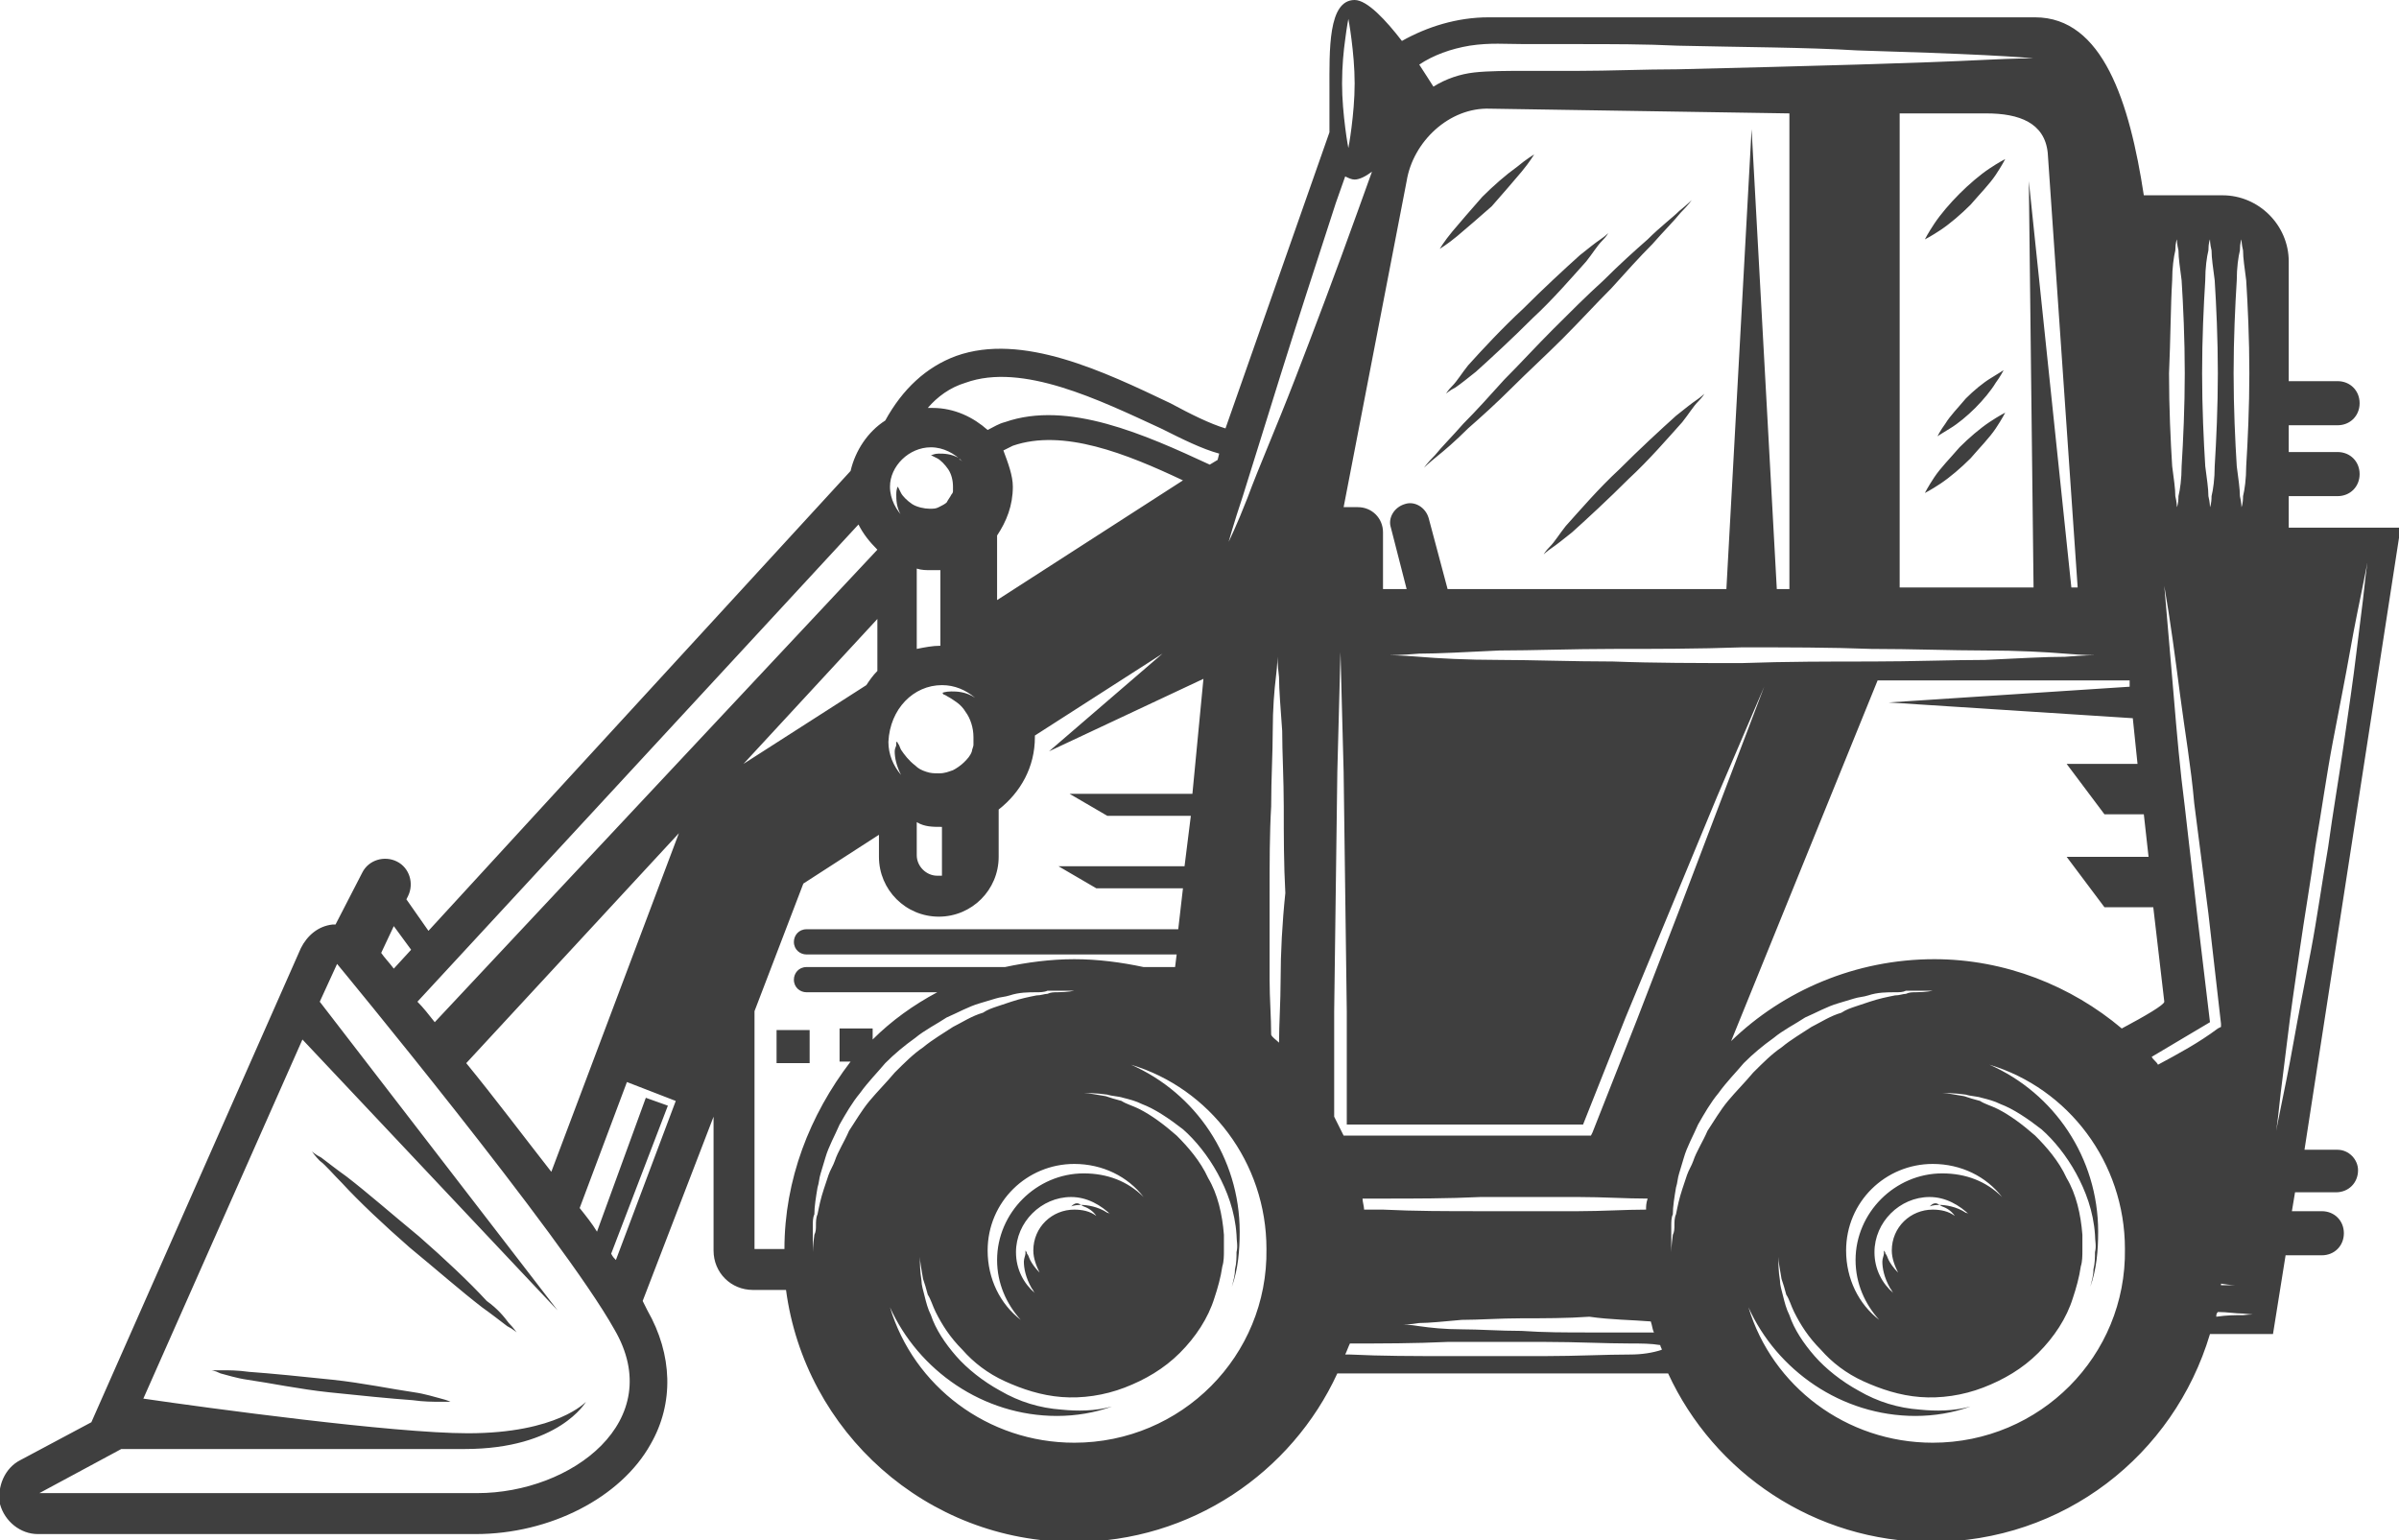 <svg version="1.1" id="图层_1" x="0px" y="0px" width="152.3px" height="97.8px" viewBox="0 0 152.3 97.8" enable-background="new 0 0 152.3 97.8" xml:space="preserve" xmlns="http://www.w3.org/2000/svg" xmlns:xlink="http://www.w3.org/1999/xlink" xmlns:xml="http://www.w3.org/XML/1998/namespace">
  <path fill="#3F3F3F" d="M148.4,73h-2.1l6.1-39.5h-7.1v-2h3.1c0.8,0,1.4-0.6,1.4-1.4s-0.6-1.4-1.4-1.4h-3.1V27h3.1
	c0.8,0,1.4-0.6,1.4-1.4s-0.6-1.4-1.4-1.4h-3.1v-7.6c0-2.3-1.9-4.2-4.2-4.2h-5c-0.9-5.9-2.6-11.3-6.9-11.3H94.5c-2,0-3.9,0.6-5.5,1.5
	C88,1.3,86.8,0,86,0c-1.7,0-1.6,3.2-1.6,5.7c0,0.9,0,1.8,0,2.7l-6.6,18.8c-1-0.3-2.2-0.9-3.5-1.6c-4.2-2-9.4-4.5-13.6-3
	c-1.9,0.7-3.4,2.1-4.5,4.1c-1.1,0.7-1.9,1.9-2.2,3.2L27.2,59.1l-1.4-2l0.1-0.2c0.4-0.8,0.1-1.8-0.7-2.2c-0.8-0.4-1.8-0.1-2.2,0.7
	l-1.7,3.3c-0.1,0-0.1,0-0.2,0c-0.9,0.1-1.6,0.7-2,1.5L5.8,90.3l-4.5,2.4c-1,0.5-1.5,1.7-1.3,2.8c0.3,1.1,1.3,1.9,2.4,1.9h27.8
	c4.7,0,9.2-2.3,11.1-5.7c1.5-2.6,1.4-5.7-0.2-8.5c-0.1-0.2-0.2-0.4-0.3-0.6l4.5-11.7v8.5c0,1.4,1.1,2.5,2.5,2.5h2.1
	c1.2,9,8.9,16,18.3,16c7.4,0,13.8-4.4,16.7-10.7h21c2.9,6.3,9.3,10.7,16.7,10.7c8.4,0,15.4-5.5,17.7-13.2h4l0.8-5h2.3
	c0.8,0,1.4-0.6,1.4-1.4s-0.6-1.4-1.4-1.4h-1.9l0.2-1.2h2.6c0.8,0,1.4-0.6,1.4-1.4C149.7,73.6,149.1,73,148.4,73z M142,17.8
	c0-0.8,0.1-1.5,0.2-1.9c0-0.5,0.1-0.7,0.1-0.7s0,0.3,0.1,0.7c0,0.5,0.1,1.1,0.2,1.9c0.1,1.6,0.2,3.7,0.2,5.9c0,2.1-0.1,4.3-0.2,5.9
	c0,0.8-0.1,1.5-0.2,1.9c0,0.5-0.1,0.7-0.1,0.7s0-0.3-0.1-0.7c0-0.5-0.1-1.1-0.2-1.9c-0.1-1.6-0.2-3.7-0.2-5.9S141.9,19.4,142,17.8z
	 M141.9,81.6c0,0-0.3,0-0.9,0v-0.1C141.6,81.6,141.9,81.6,141.9,81.6z M140,17.8c0-0.8,0.1-1.5,0.2-1.9c0-0.5,0.1-0.7,0.1-0.7
	s0,0.3,0.1,0.7c0,0.5,0.1,1.1,0.2,1.9c0.1,1.6,0.2,3.7,0.2,5.9c0,2.1-0.1,4.3-0.2,5.9c0,0.8-0.1,1.5-0.2,1.9c0,0.5-0.1,0.7-0.1,0.7
	s0-0.3-0.1-0.7c0-0.5-0.1-1.1-0.2-1.9c-0.1-1.6-0.2-3.7-0.2-5.9S139.9,19.4,140,17.8z M137.9,17.8c0-0.8,0.1-1.5,0.2-1.9
	c0-0.5,0.1-0.7,0.1-0.7s0,0.3,0.1,0.7c0,0.5,0.1,1.1,0.2,1.9c0.1,1.6,0.2,3.7,0.2,5.9c0,2.1-0.1,4.3-0.2,5.9c0,0.8-0.1,1.5-0.2,1.9
	c0,0.5-0.1,0.7-0.1,0.7s0-0.3-0.1-0.7c0-0.5-0.1-1.1-0.2-1.9c-0.1-1.6-0.2-3.7-0.2-5.9C137.8,21.5,137.8,19.4,137.9,17.8z M133,41.6
	c0,0-0.7,0-1.9,0.1c-1.2,0-3,0.1-5.1,0.2c-2.1,0-4.6,0.1-7.2,0.1s-5.4,0-8.2,0.1c-2.8,0-5.6,0-8.2-0.1c-2.6,0-5.1-0.1-7.2-0.1
	s-3.9-0.1-5.1-0.2c-1.2-0.1-1.9-0.1-1.9-0.1s0.7,0,1.9-0.1c1.2,0,3-0.1,5.1-0.2c2.1,0,4.6-0.1,7.2-0.1s5.4,0,8.2-0.1
	c2.8,0,5.6,0,8.2,0.1c2.6,0,5.1,0.1,7.2,0.1s3.9,0.1,5.1,0.2C132.3,41.6,133,41.6,133,41.6z M130,9.7l1.9,27.6h-0.4l-2.7-25.8
	l0.3,25.8h-8.5V7.2h5.5C128.2,7.2,129.8,7.8,130,9.7z M93.3,2.9c1.3-0.2,2.3-0.1,3.5-0.1c1.1,0,2.2,0,3.3,0c2.2,0,4.4,0,6.4,0.1
	c4.2,0.1,8.1,0.1,11.4,0.3c3.3,0.1,6.1,0.2,8.1,0.3c2,0.1,3.1,0.2,3.1,0.2s-1.1,0-3.1,0.1s-4.7,0.2-8.1,0.3
	c-3.3,0.1-7.3,0.2-11.4,0.3c-2.1,0-4.3,0.1-6.4,0.1c-1.1,0-2.2,0-3.3,0c-1.1,0-2.3,0-3.2,0.1C92.7,4.7,91.8,5,91,5.5
	c-0.2-0.3-0.5-0.8-0.9-1.4C91,3.5,92.1,3.1,93.3,2.9z M89.3,11.5C89.7,9,92,6.8,94.6,6.9l19,0.3v30.2h-0.8l-1.6-29.2l-1.6,29.2H91.9
	l-1.2-4.5c-0.2-0.7-0.9-1.1-1.5-0.9c-0.7,0.2-1.1,0.9-0.9,1.5l1,3.9h-1.5v-3.6c0-0.9-0.7-1.6-1.6-1.6h-0.9L89.3,11.5z M85.4,2.5
	c0.1-0.8,0.2-1.3,0.2-1.3s0.1,0.5,0.2,1.3S86,4.3,86,5.3s-0.1,2-0.2,2.8s-0.2,1.3-0.2,1.3s-0.1-0.5-0.2-1.3s-0.2-1.8-0.2-2.8
	C85.2,4.2,85.3,3.2,85.4,2.5z M61.3,24.3c3.6-1.3,8.5,1.1,12.4,2.9c1.4,0.7,2.6,1.3,3.7,1.6l-0.1,0.4l-0.5,0.3
	c-4.1-1.9-9-4.1-13-2.7c-0.4,0.1-0.7,0.3-1.1,0.5c-0.9-0.8-2.1-1.4-3.5-1.4c-0.1,0-0.2,0-0.3,0C59.5,25.2,60.3,24.6,61.3,24.3z
	 M63.7,28.6c0.2-0.1,0.4-0.2,0.6-0.3c3.2-1.1,7.2,0.5,10.8,2.2l-11.8,7.6V34c0.6-0.9,1-1.9,1-3.1C64.3,30.2,64,29.4,63.7,28.6z
	 M59.1,28.4c0.8,0,1.5,0.4,2,0.9c-0.1-0.1-0.2-0.1-0.2-0.2c-0.5-0.3-1-0.3-1.3-0.3s-0.4,0.1-0.5,0.1c0,0,0.2,0.1,0.4,0.2
	s0.5,0.4,0.7,0.7c0.2,0.3,0.3,0.7,0.3,1.1V31c0,0.1,0,0.2,0,0.2c0,0.1-0.1,0.2-0.1,0.2c-0.1,0.2-0.2,0.3-0.3,0.5
	c-0.1,0.1-0.3,0.2-0.5,0.3c-0.2,0.1-0.3,0.1-0.6,0.1s-0.8-0.1-1.1-0.3s-0.6-0.5-0.7-0.7c-0.1-0.2-0.2-0.4-0.2-0.4s-0.1,0.1-0.1,0.5
	c0,0.3,0,0.8,0.3,1.3c0,0.1,0.1,0.2,0.2,0.2c-0.5-0.5-0.9-1.2-0.9-2C56.5,29.6,57.7,28.4,59.1,28.4z M58.2,36.1
	c0.3,0.1,0.6,0.1,0.9,0.1c0.2,0,0.4,0,0.6,0V41c-0.5,0-1,0.1-1.5,0.2V36.1L58.2,36.1z M59.8,43.5c0.8,0,1.5,0.3,2.1,0.8
	c-0.6-0.4-1.2-0.4-1.5-0.4c-0.4,0-0.6,0.1-0.6,0.1s0.1,0,0.1,0.1c0.1,0,0.2,0.1,0.4,0.2c0.3,0.2,0.7,0.4,1,0.9
	c0.3,0.4,0.5,1,0.5,1.6c0,0.1,0,0.2,0,0.2c0,0.1,0,0.2,0,0.3s-0.1,0.3-0.1,0.4c-0.1,0.3-0.3,0.5-0.5,0.7s-0.5,0.4-0.7,0.5
	c-0.3,0.1-0.5,0.2-0.9,0.2c-0.3,0-0.5,0-0.8-0.1s-0.5-0.2-0.7-0.4c-0.4-0.3-0.7-0.7-0.9-1c-0.1-0.2-0.1-0.3-0.2-0.4
	c0-0.1-0.1-0.1-0.1-0.1s0,0.1,0,0.2c0,0.1-0.1,0.2-0.1,0.4c0,0.4,0.1,0.9,0.4,1.5c-0.5-0.6-0.8-1.3-0.8-2.1
	C56.5,45,58,43.5,59.8,43.5z M59.8,52.5v3.1c-0.1,0-0.2,0-0.3,0c-0.7,0-1.3-0.6-1.3-1.3v-2.1C58.7,52.5,59.2,52.5,59.8,52.5z
	 M25,58.8l1.1,1.5L25,61.5c-0.3-0.4-0.6-0.7-0.8-1L25,58.8z M30.3,94.8c-6,0-27.8,0-27.8,0L7.7,92c0,0,15.8,0,21.8,0s7.7-3,7.7-3
	s-1.8,2-7.5,2c-4.7,0-16.5-1.6-20.6-2.2L19.2,66l16.2,17.2L20.3,63.6l1.1-2.4c0,0,14.3,17.3,17.6,23.2
	C42.4,90.2,36.3,94.8,30.3,94.8z M39.1,80c-0.1-0.1-0.2-0.2-0.3-0.4l3.6-9.4L41,69.7l-3.1,8.5c-0.3-0.5-0.7-1-1.1-1.5l3-8l3.1,1.2
	L39.1,80z M35,74.4c-1.8-2.3-3.6-4.7-5.4-6.9l13.5-14.6L35,74.4z M27.6,64.9c-0.4-0.5-0.7-0.9-1.1-1.3l28-30.3
	c0.3,0.6,0.7,1.1,1.2,1.6L27.6,64.9z M47.2,48.5l8.5-9.2v3.3c-0.3,0.3-0.5,0.6-0.7,0.9L47.2,48.5z M49.8,79.3h-1.9V64.2l3.1-8.1
	l4.8-3.1v1.4c0,2.1,1.7,3.8,3.8,3.8s3.8-1.7,3.8-3.8v-3c1.4-1.1,2.3-2.7,2.3-4.6v-0.1l8.1-5.2l-7.2,6.2l9.8-4.6l-0.7,7.3h-7.8
	l2.4,1.4h5.3L75.2,55h-8l2.4,1.4h5.5L74.8,59H51.2c-0.5,0-0.8,0.4-0.8,0.8c0,0.5,0.4,0.8,0.8,0.8h23.5l-0.1,0.8h-2
	c-1.4-0.3-2.9-0.5-4.4-0.5s-3,0.2-4.4,0.5H51.2c-0.5,0-0.8,0.4-0.8,0.8c0,0.5,0.4,0.8,0.8,0.8h8.3c-1.5,0.8-2.9,1.8-4.1,3v-0.7h-2.1
	v2.1H54C51.4,70.8,49.8,74.9,49.8,79.3z M53.9,71.8c-0.3,0.7-0.7,1.3-0.9,1.9c-0.1,0.3-0.3,0.6-0.4,0.9c-0.1,0.3-0.2,0.6-0.3,0.9
	c-0.2,0.6-0.3,1.1-0.4,1.6c-0.1,0.2-0.1,0.5-0.1,0.7s0,0.4-0.1,0.6c-0.1,0.7-0.1,1.1-0.1,1.1s0-0.4,0-1.1c0-0.2,0-0.4,0-0.6
	s0-0.5,0.1-0.7c0-0.5,0.1-1.1,0.2-1.7c0.1-0.3,0.1-0.6,0.2-0.9c0.1-0.3,0.2-0.7,0.3-1c0.2-0.7,0.6-1.4,0.9-2.1
	c0.4-0.7,0.8-1.4,1.3-2c0.5-0.7,1.1-1.3,1.6-1.9c0.6-0.6,1.2-1.1,1.9-1.6c0.6-0.5,1.4-0.9,2-1.3c0.7-0.3,1.4-0.7,2.1-0.9
	c0.3-0.1,0.7-0.2,1-0.3s0.6-0.1,0.9-0.2c0.6-0.2,1.2-0.2,1.7-0.2c0.2,0,0.5,0,0.7-0.1c0.2,0,0.4,0,0.6,0c0.7,0,1.1,0,1.1,0
	S67.8,63,67.1,63c-0.2,0-0.4,0-0.6,0.1c-0.2,0-0.4,0.1-0.7,0.1c-0.5,0.1-1,0.2-1.6,0.4c-0.3,0.1-0.6,0.2-0.9,0.3
	c-0.3,0.1-0.6,0.2-0.9,0.4c-0.7,0.2-1.3,0.6-1.9,0.9c-0.6,0.4-1.3,0.8-1.9,1.3c-0.6,0.4-1.2,1-1.8,1.6c-0.5,0.6-1.1,1.2-1.6,1.8
	C54.7,70.5,54.3,71.2,53.9,71.8z M68.4,76.4c0.1,0,0.2,0.1,0.4,0.2c0.3,0.1,0.6,0.3,0.8,0.6c-0.4-0.3-0.9-0.4-1.4-0.4
	c-1.4,0-2.6,1.1-2.6,2.6c0,0.5,0.2,1,0.4,1.4c-0.3-0.3-0.5-0.6-0.6-0.8c-0.1-0.2-0.1-0.3-0.2-0.4c0-0.1-0.1-0.2-0.1-0.2s0,0.1,0,0.2
	S65,79.9,65,80.1c0,0.4,0.1,1,0.5,1.7c0.1,0.1,0.1,0.2,0.2,0.3c-0.7-0.6-1.2-1.5-1.2-2.6c0-1.9,1.6-3.5,3.5-3.5c1,0,1.9,0.5,2.6,1.2
	c-0.1-0.1-0.2-0.2-0.3-0.2c-0.6-0.4-1.3-0.5-1.7-0.5c-0.4,0-0.6,0.1-0.6,0.1C68.2,76.4,68.3,76.4,68.4,76.4z M68.8,74.5
	c-3,0-5.5,2.5-5.5,5.5c0,1.5,0.6,2.8,1.5,3.8c-1.3-1-2.1-2.6-2.1-4.4c0-3.1,2.5-5.5,5.5-5.5c1.8,0,3.4,0.8,4.4,2.1
	C71.6,75,70.3,74.5,68.8,74.5z M68.2,91.6C62.7,91.6,58,88,56.5,83c1.8,4,5.9,6.9,10.6,6.9c1.2,0,2.4-0.2,3.5-0.6
	c-1.1,0.3-2.2,0.3-3.2,0.2c-1.4-0.1-2.7-0.5-3.9-1.2c-1.1-0.6-2.1-1.4-2.8-2.2c-0.7-0.8-1.3-1.7-1.6-2.6c-0.2-0.4-0.3-0.8-0.4-1.2
	c-0.1-0.4-0.2-0.7-0.2-1c-0.1-0.6-0.1-1.1-0.1-1.5c0-0.3,0-0.5,0-0.5s0,0.2,0,0.5s0.1,0.8,0.2,1.4c0.1,0.3,0.2,0.6,0.3,1
	c0.2,0.3,0.3,0.7,0.5,1.1c0.4,0.8,0.9,1.6,1.7,2.4c0.7,0.8,1.6,1.5,2.7,2c1.1,0.5,2.3,0.9,3.6,1c1.3,0.1,2.7-0.1,4-0.6
	s2.5-1.2,3.5-2.2s1.8-2.2,2.2-3.5c0.2-0.6,0.4-1.3,0.5-2c0.1-0.3,0.1-0.7,0.1-1s0-0.7,0-1c-0.1-1.3-0.4-2.6-1-3.6
	c-0.5-1.1-1.3-2-2-2.7c-0.8-0.7-1.6-1.3-2.4-1.7c-0.4-0.2-0.8-0.3-1.1-0.5c-0.4-0.1-0.7-0.2-1-0.3c-0.6-0.1-1.1-0.2-1.4-0.2
	s-0.5,0-0.5,0s0.2,0,0.5,0s0.8,0,1.5,0.1c0.3,0.1,0.7,0.1,1,0.2c0.4,0.1,0.8,0.2,1.2,0.4c0.8,0.3,1.7,0.9,2.6,1.6
	c0.8,0.7,1.6,1.7,2.2,2.8c0.6,1.1,1.1,2.4,1.2,3.9c0,0.4,0.1,0.7,0,1.1c0,0.3,0,0.7-0.1,1.1c0,0.4-0.1,0.7-0.2,1.1
	c0.4-1.1,0.5-2.3,0.5-3.5c0-4.7-2.8-8.8-6.9-10.6c5,1.5,8.6,6.2,8.6,11.7C80.5,86.1,75,91.6,68.2,91.6z M81.3,62.2
	c0,1.4-0.1,2.8-0.1,4c-0.2-0.2-0.4-0.3-0.5-0.5c0-1.1-0.1-2.3-0.1-3.5c0-1.8,0-3.7,0-5.5c0-1.9,0-3.8,0.1-5.5c0-1.8,0.1-3.4,0.1-4.8
	c0-1.4,0.1-2.6,0.2-3.4c0.1-0.8,0.1-1.3,0.1-1.3s0,0.5,0.1,1.3c0,0.8,0.1,2,0.2,3.4c0,1.4,0.1,3.1,0.1,4.8c0,1.8,0,3.7,0.1,5.5
	C81.4,58.6,81.3,60.5,81.3,62.2z M79.2,31.6c-0.7,1.8-1.2,2.8-1.2,2.8s0.3-1.1,0.9-2.9c0.6-1.9,1.4-4.5,2.4-7.7s2.2-6.9,3.5-10.9
	c0.2-0.6,0.4-1.1,0.6-1.7c0.2,0.1,0.4,0.2,0.6,0.2c0.3,0,0.7-0.2,1.1-0.5c-0.3,0.8-0.6,1.7-0.9,2.5c-1.4,3.9-2.8,7.6-4,10.7
	S79.9,29.7,79.2,31.6z M103.5,86c-1.6,0-3.4,0.1-5.4,0.1s-4.1,0-6.2,0s-4.2,0-6.2-0.1c-0.1,0-0.2,0-0.3,0c0.1-0.2,0.2-0.5,0.3-0.7
	l0,0c2,0,4.1,0,6.2-0.1c2.1,0,4.2,0,6.2,0s3.8,0.1,5.4,0.1c0.7,0,1.3,0,1.9,0.1c0,0.1,0.1,0.2,0.1,0.3C104.9,85.9,104.2,86,103.5,86
	z M104.5,76.8c-1.3,0-2.8,0.1-4.3,0.1c-2,0-4.1,0-6.2,0s-4.2,0-6.2-0.1c-0.4,0-0.8,0-1.2,0c0-0.2-0.1-0.5-0.1-0.7c0.4,0,0.9,0,1.3,0
	c2,0,4.1,0,6.2-0.1c2.1,0,4.2,0,6.2,0c1.6,0,3,0.1,4.4,0.1C104.5,76.4,104.5,76.6,104.5,76.8z M104.8,83.9c0.1,0.3,0.1,0.5,0.2,0.7
	c-1.3,0-2.7,0-4.1,0c-1.5,0-2.9,0-4.3-0.1c-1.4,0-2.7-0.1-3.8-0.1c-1.1,0-2-0.1-2.7-0.2c-0.6-0.1-1-0.1-1-0.1s0.4,0,1-0.1
	c0.6,0,1.6-0.1,2.7-0.2c1.1,0,2.4-0.1,3.8-0.1s2.9,0,4.3-0.1C102.3,83.8,103.6,83.8,104.8,83.9z M103.9,64.8l-2.8,7.1l-0.1,0.2h-0.3
	h-7.8h-7.6c-0.2-0.4-0.4-0.8-0.6-1.2v-6.7l0.1-7.6l0.1-7.6l0.2-7.6l0.2,7.6l0.1,7.6l0.1,7.6v7.2h7.4h7.6l2.7-6.8l2.9-7l2.9-7l3-7
	l-2.7,7.1l-2.7,7.1L103.9,64.8z M108.4,71.8c-0.3,0.7-0.7,1.3-0.9,1.9c-0.1,0.3-0.3,0.6-0.4,0.9s-0.2,0.6-0.3,0.9
	c-0.2,0.6-0.3,1.1-0.4,1.6c-0.1,0.2-0.1,0.5-0.1,0.7s0,0.4-0.1,0.6c-0.1,0.7-0.1,1.1-0.1,1.1s0-0.4,0-1.1c0-0.2,0-0.4,0-0.6
	s0-0.5,0.1-0.7c0-0.5,0.1-1.1,0.2-1.7c0.1-0.3,0.1-0.6,0.2-0.9s0.2-0.7,0.3-1c0.2-0.7,0.6-1.4,0.9-2.1c0.4-0.7,0.8-1.4,1.3-2
	c0.5-0.7,1.1-1.3,1.6-1.9c0.6-0.6,1.2-1.1,1.9-1.6c0.6-0.5,1.4-0.9,2-1.3c0.7-0.3,1.4-0.7,2.1-0.9c0.3-0.1,0.7-0.2,1-0.3
	s0.6-0.1,0.9-0.2c0.6-0.2,1.2-0.2,1.7-0.2c0.3,0,0.5,0,0.7-0.1c0.2,0,0.4,0,0.6,0c0.7,0,1.1,0,1.1,0s-0.4,0.1-1.1,0.1
	c-0.2,0-0.4,0-0.6,0.1c-0.2,0-0.4,0.1-0.7,0.1c-0.5,0.1-1,0.2-1.6,0.4c-0.3,0.1-0.6,0.2-0.9,0.3s-0.6,0.2-0.9,0.4
	c-0.7,0.2-1.3,0.6-1.9,0.9c-0.6,0.4-1.3,0.8-1.9,1.3c-0.6,0.4-1.2,1-1.8,1.6c-0.5,0.6-1.1,1.2-1.6,1.8
	C109.2,70.5,108.8,71.2,108.4,71.8z M122.9,76.4c0.1,0,0.2,0.1,0.4,0.2c0.3,0.1,0.6,0.3,0.8,0.6c-0.4-0.3-0.9-0.4-1.4-0.4
	c-1.4,0-2.6,1.1-2.6,2.6c0,0.5,0.2,1,0.4,1.4c-0.3-0.3-0.5-0.6-0.6-0.8c-0.1-0.2-0.1-0.3-0.2-0.4c0-0.1-0.1-0.2-0.1-0.2s0,0.1,0,0.2
	s-0.1,0.3-0.1,0.5c0,0.4,0.1,1,0.5,1.7c0.1,0.1,0.1,0.2,0.2,0.3c-0.7-0.6-1.2-1.5-1.2-2.6c0-1.9,1.6-3.5,3.5-3.5
	c1,0,1.9,0.5,2.6,1.2c-0.1-0.1-0.2-0.2-0.3-0.2c-0.6-0.4-1.3-0.5-1.7-0.5c-0.4,0-0.6,0.1-0.6,0.1C122.7,76.4,122.8,76.4,122.9,76.4z
	 M123.3,74.5c-3,0-5.5,2.5-5.5,5.5c0,1.5,0.6,2.8,1.5,3.8c-1.3-1-2.1-2.6-2.1-4.4c0-3.1,2.5-5.5,5.5-5.5c1.8,0,3.4,0.8,4.4,2.1
	C126.1,75,124.8,74.5,123.3,74.5z M122.7,91.6c-5.5,0-10.2-3.6-11.7-8.6c1.8,4,5.9,6.9,10.6,6.9c1.2,0,2.4-0.2,3.5-0.6
	c-1.1,0.3-2.2,0.3-3.2,0.2c-1.4-0.1-2.7-0.5-3.9-1.2c-1.1-0.6-2.1-1.4-2.8-2.2c-0.7-0.8-1.3-1.7-1.6-2.6c-0.2-0.4-0.3-0.8-0.4-1.2
	c-0.1-0.4-0.2-0.7-0.2-1c-0.1-0.6-0.1-1.1-0.1-1.5c0-0.3,0-0.5,0-0.5s0,0.2,0,0.5s0.1,0.8,0.2,1.4c0.1,0.3,0.2,0.6,0.3,1
	c0.2,0.3,0.3,0.7,0.5,1.1c0.4,0.8,0.9,1.6,1.7,2.4c0.7,0.8,1.6,1.5,2.7,2s2.3,0.9,3.6,1c1.3,0.1,2.7-0.1,4-0.6s2.5-1.2,3.5-2.2
	s1.8-2.2,2.2-3.5c0.2-0.6,0.4-1.3,0.5-2c0.1-0.3,0.1-0.7,0.1-1s0-0.7,0-1c-0.1-1.3-0.4-2.6-1-3.6c-0.5-1.1-1.3-2-2-2.7
	c-0.8-0.7-1.6-1.3-2.4-1.7c-0.4-0.2-0.8-0.3-1.1-0.5c-0.4-0.1-0.7-0.2-1-0.3c-0.6-0.1-1.1-0.2-1.4-0.2s-0.5,0-0.5,0s0.2,0,0.5,0
	s0.8,0,1.5,0.1c0.3,0.1,0.7,0.1,1,0.2c0.4,0.1,0.8,0.2,1.2,0.4c0.8,0.3,1.7,0.9,2.6,1.6c0.8,0.7,1.6,1.7,2.2,2.8
	c0.6,1.1,1.1,2.4,1.2,3.9c0,0.4,0.1,0.7,0,1.1c0,0.3,0,0.7-0.1,1.1c0,0.4-0.1,0.7-0.2,1.1c0.4-1.1,0.5-2.3,0.5-3.5
	c0-4.7-2.8-8.8-6.9-10.6c5,1.5,8.6,6.2,8.6,11.7C135,86.1,129.5,91.6,122.7,91.6z M134.7,65.3c-3.2-2.7-7.4-4.4-11.9-4.4
	c-5,0-9.6,2-12.9,5.2l9.3-22.9h16v0.4l-15.3,1l15.5,1l0.3,2.9h-4.5l2.4,3.2h2.5l0.3,2.7h-5.2l2.4,3.2h3.1l0.7,6
	C137.4,63.8,136.2,64.5,134.7,65.3z M137,67.6c-0.1-0.2-0.3-0.3-0.4-0.5c1.2-0.7,2.5-1.5,3.7-2.2l-0.8-6.7l-0.8-7
	c-0.3-2.3-0.5-4.6-0.7-7c-0.2-2.3-0.4-4.7-0.6-7c0.4,2.3,0.7,4.6,1,6.9c0.3,2.3,0.7,4.6,0.9,6.9l0.9,7l0.8,7v0.2l-0.2,0.1
	C139.6,66.2,138.3,66.9,137,67.6z M142.4,83.5c-0.5,0-1,0-1.7,0.1c0-0.1,0-0.2,0.1-0.3c0.6,0,1.1,0.1,1.6,0.1
	c0.9,0.1,1.5,0.1,1.5,0.1S143.3,83.4,142.4,83.5z M145.6,66.2c-0.3,1.7-0.6,3.1-0.8,4.1s-0.3,1.5-0.3,1.5s0.1-0.6,0.2-1.6
	c0.1-1,0.3-2.4,0.5-4.1s0.5-3.7,0.8-5.8s0.7-4.4,1-6.6c0.4-2.3,0.7-4.5,1.1-6.6c0.4-2.1,0.8-4.1,1.1-5.8s0.6-3.1,0.8-4.1
	s0.3-1.5,0.3-1.5s-0.1,0.6-0.2,1.6c-0.1,1-0.3,2.4-0.5,4.1c-0.2,1.7-0.5,3.7-0.8,5.8s-0.7,4.4-1,6.6c-0.4,2.3-0.7,4.5-1.1,6.6
	C146.3,62.5,145.9,64.5,145.6,66.2z M49.3,65.4h2.1v2.1h-2.1V65.4z M91.2,29c-0.5,0.4-0.8,0.7-0.8,0.7s0.2-0.3,0.7-0.8
	c0.4-0.5,1.1-1.2,1.8-2c0.8-0.8,1.7-1.8,2.6-2.8c1-1,2-2.1,3.1-3.2s2.1-2.1,3.2-3.1c1-1,2-1.9,2.8-2.6c0.8-0.8,1.6-1.4,2-1.8
	c0.5-0.4,0.8-0.7,0.8-0.7s-0.2,0.3-0.7,0.8c-0.4,0.5-1.1,1.2-1.8,2c-0.8,0.8-1.7,1.8-2.6,2.8c-1,1-2,2.1-3.1,3.2S97,23.6,96,24.6
	s-2,1.9-2.8,2.6C92.4,28,91.7,28.6,91.2,29z M96.7,19.6c1.3-1.3,2.6-2.5,3.6-3.4c0.5-0.4,1-0.8,1.3-1s0.5-0.4,0.5-0.4
	s-0.1,0.2-0.4,0.5s-0.6,0.8-1,1.3c-0.9,1-2.1,2.4-3.4,3.6c-1.3,1.3-2.6,2.5-3.6,3.4c-0.5,0.4-1,0.8-1.3,1C92,24.8,91.8,25,91.8,25
	s0.1-0.2,0.4-0.5s0.6-0.8,1-1.3C94.1,22.2,95.4,20.8,96.7,19.6z M106.4,26.4c0.5-0.4,1-0.8,1.3-1s0.5-0.4,0.5-0.4s-0.1,0.2-0.4,0.5
	s-0.6,0.8-1,1.3c-0.9,1-2.1,2.4-3.4,3.6c-1.3,1.3-2.6,2.5-3.6,3.4c-0.5,0.4-1,0.8-1.3,1S98,35.2,98,35.2s0.1-0.2,0.4-0.5
	s0.6-0.8,1-1.3c0.9-1,2.1-2.4,3.4-3.6C104.1,28.5,105.4,27.3,106.4,26.4z M92.5,15c-0.6,0.5-1.1,0.8-1.1,0.8s0.3-0.5,0.8-1.1
	s1.2-1.4,1.9-2.2c0.7-0.7,1.5-1.4,2.2-1.9c0.6-0.5,1.1-0.8,1.1-0.8s-0.3,0.5-0.8,1.1s-1.2,1.4-1.9,2.2C93.9,13.8,93.1,14.5,92.5,15z
	 M126.3,26.8c0.6-0.4,1-0.6,1-0.6s-0.2,0.4-0.6,1s-1,1.2-1.6,1.9c-0.6,0.6-1.3,1.2-1.9,1.6s-1,0.6-1,0.6s0.2-0.4,0.6-1
	s1-1.2,1.6-1.9C125,27.8,125.7,27.2,126.3,26.8z M124.4,12.3c0.6-0.6,1.3-1.2,1.9-1.6c0.6-0.4,1-0.6,1-0.6s-0.2,0.4-0.6,1
	s-1,1.2-1.6,1.9c-0.6,0.6-1.3,1.2-1.9,1.6c-0.6,0.4-1,0.6-1,0.6s0.2-0.4,0.6-1C123.2,13.6,123.8,12.9,124.4,12.3z M125.4,25.9
	c-0.5,0.5-1.1,1-1.6,1.3s-0.8,0.5-0.8,0.5s0.2-0.4,0.5-0.8c0.3-0.5,0.8-1,1.3-1.6c0.5-0.5,1.1-1,1.6-1.3s0.8-0.5,0.8-0.5
	s-0.2,0.4-0.5,0.8C126.4,24.8,125.9,25.4,125.4,25.9z M32.3,84c0.3,0.3,0.5,0.6,0.5,0.6s-0.2-0.2-0.6-0.4c-0.4-0.3-0.9-0.7-1.6-1.2
	c-1.3-1-2.9-2.4-4.6-3.8c-1.6-1.4-3.2-2.9-4.3-4.1c-0.6-0.6-1-1.1-1.4-1.4c-0.3-0.3-0.5-0.6-0.5-0.6s0.2,0.2,0.6,0.4
	c0.4,0.3,0.9,0.7,1.6,1.2c1.3,1,2.9,2.4,4.6,3.8c1.6,1.4,3.2,2.9,4.3,4.1C31.6,83.1,32,83.6,32.3,84z M28,88.8
	c0.4,0.1,0.6,0.2,0.6,0.2s-0.2,0-0.7,0c-0.4,0-1,0-1.7-0.1c-1.4-0.1-3.4-0.3-5.3-0.5c-1.9-0.2-3.8-0.6-5.2-0.8
	c-0.7-0.1-1.3-0.3-1.7-0.4C13.6,87,13.4,87,13.4,87s0.2,0,0.7,0c0.4,0,1,0,1.7,0.1c1.4,0.1,3.4,0.3,5.3,0.5s3.8,0.6,5.2,0.8
	C27,88.5,27.6,88.7,28,88.8z" class="color c1"/>
</svg>